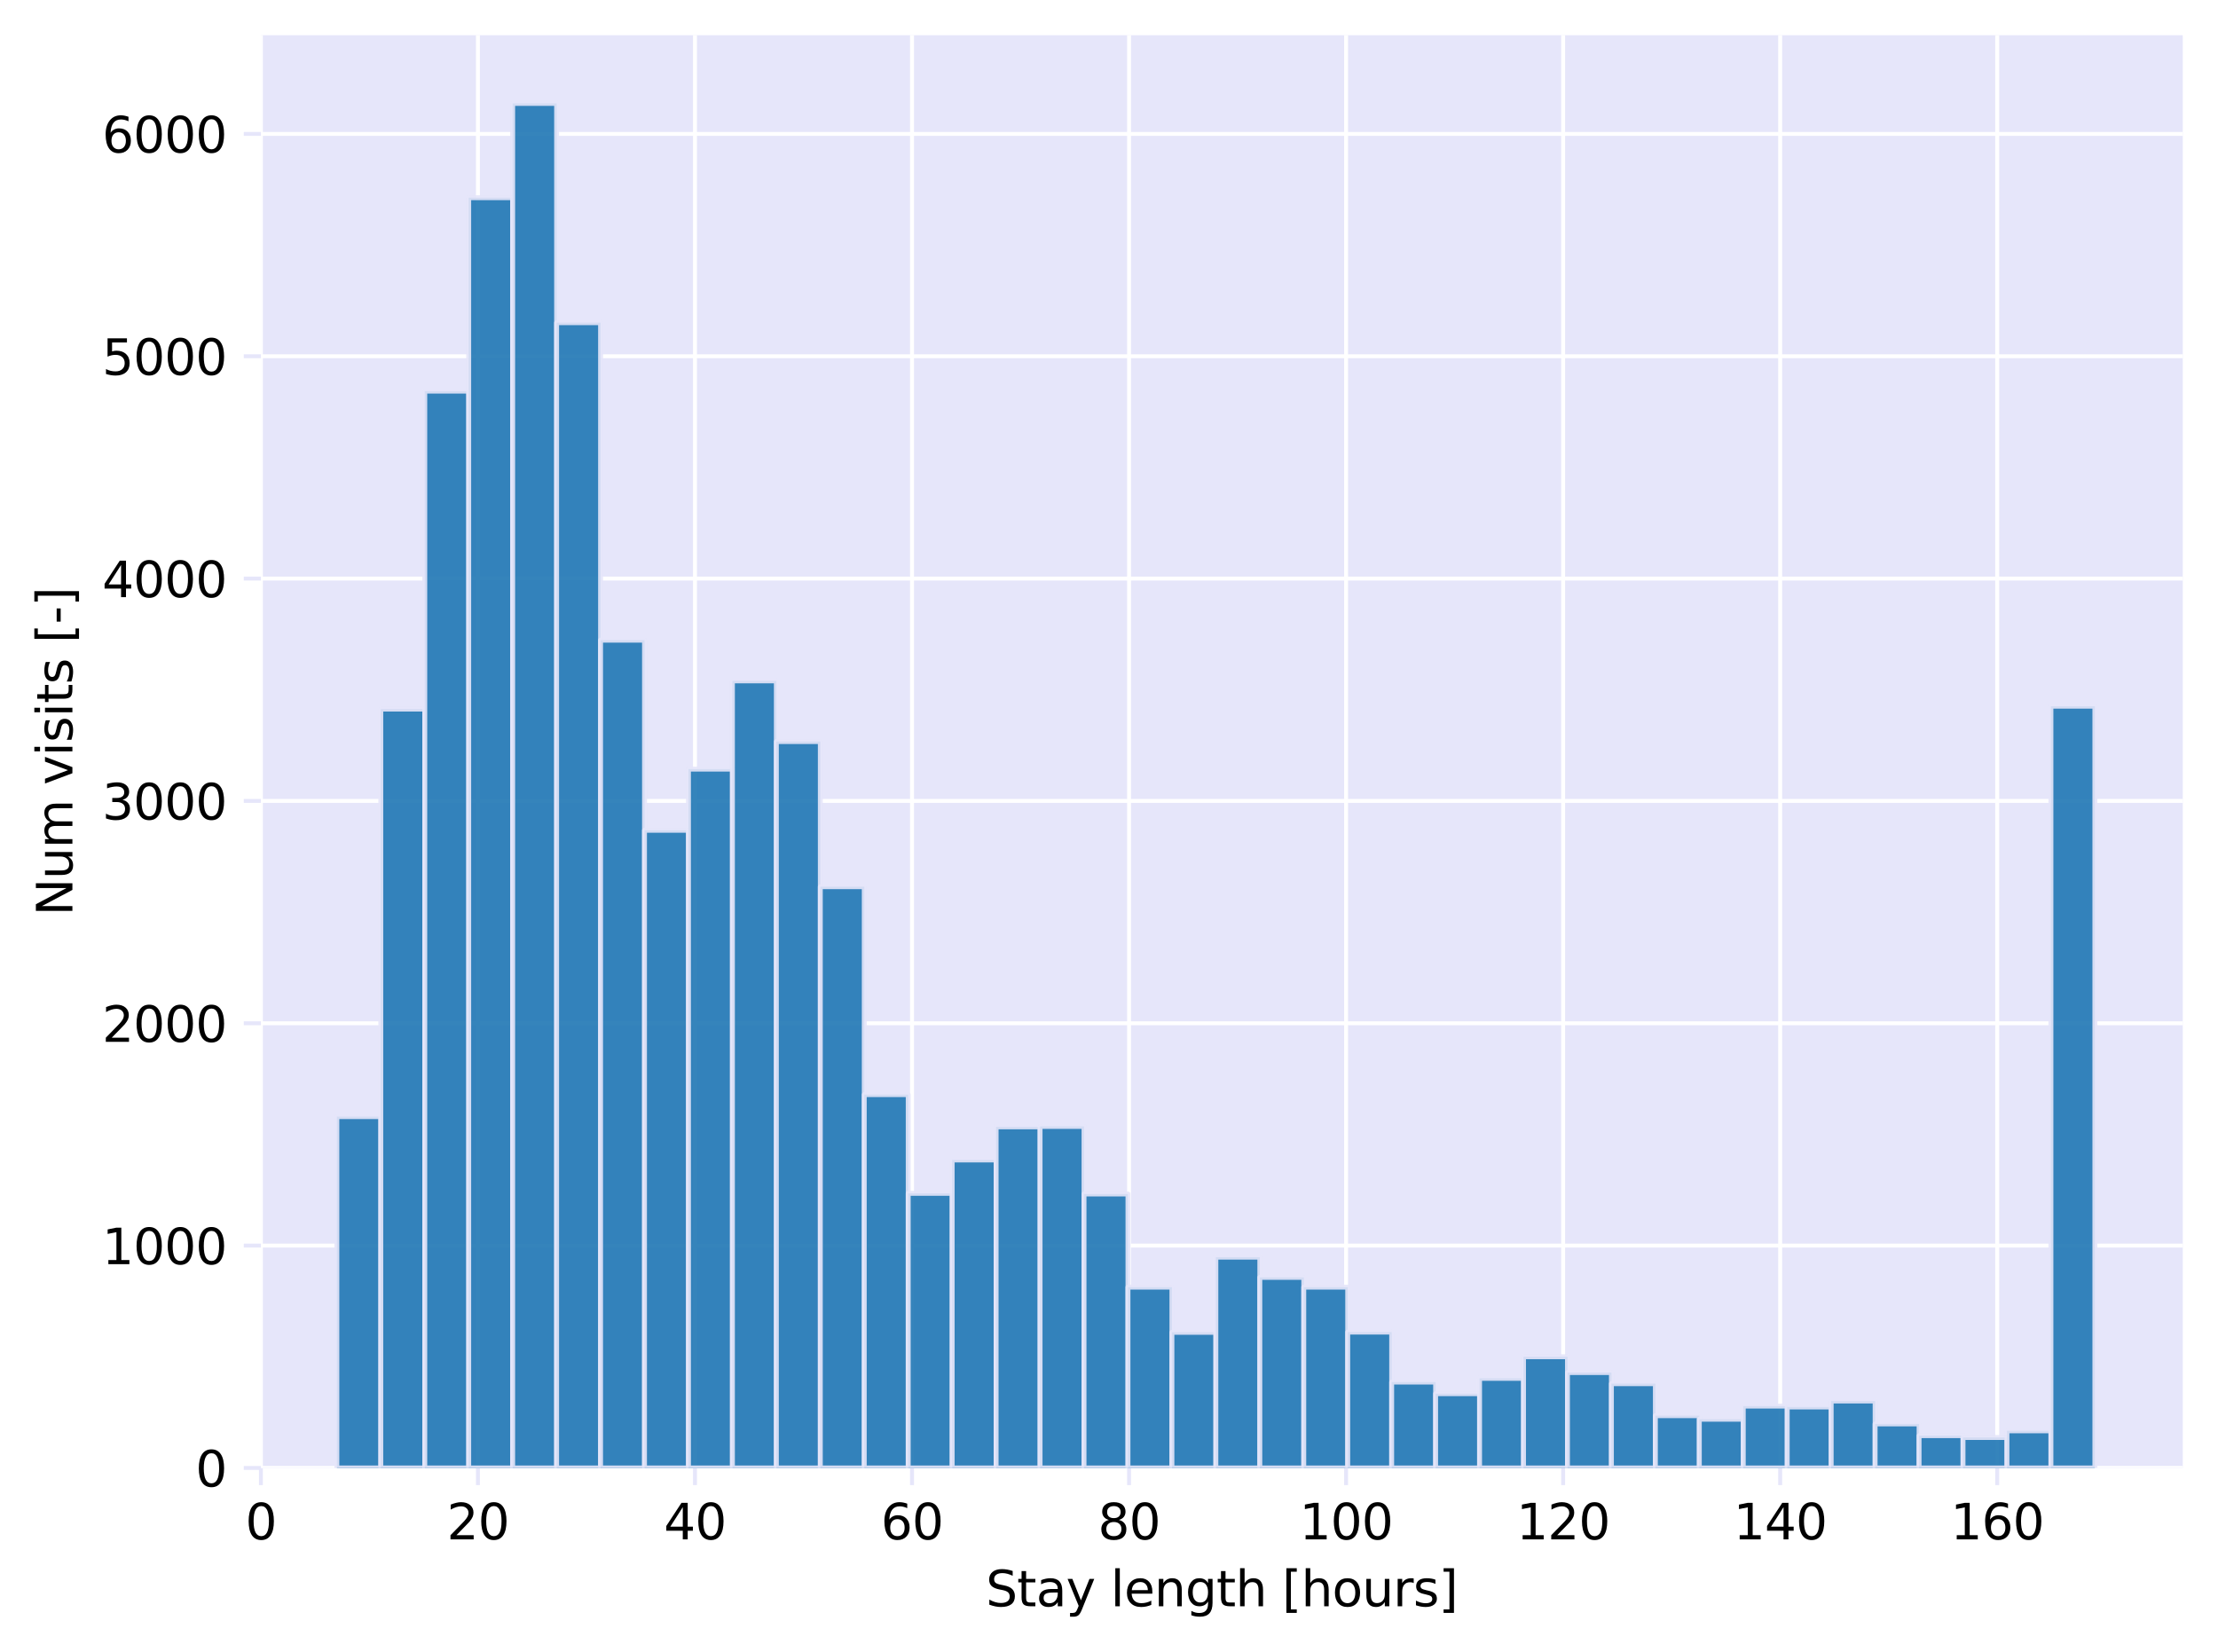 <?xml version="1.0" encoding="utf-8" standalone="no"?>
<!DOCTYPE svg PUBLIC "-//W3C//DTD SVG 1.1//EN"
  "http://www.w3.org/Graphics/SVG/1.1/DTD/svg11.dtd">
<svg xmlns:xlink="http://www.w3.org/1999/xlink" width="453.358pt" height="337.596pt" viewBox="0 0 453.358 337.596" xmlns="http://www.w3.org/2000/svg" version="1.1">
 <defs>
  <style type="text/css">*{stroke-linejoin: round; stroke-linecap: butt}</style>
 </defs>
 <g id="figure_1">
  <g id="patch_1">
   <path d="M 0 337.596 
L 453.358 337.596 
L 453.358 0 
L 0 0 
z
" style="fill: #ffffff"/>
  </g>
  <g id="axes_1">
   <g id="patch_2">
    <path d="M 53.328 300.04 
L 446.158 300.04 
L 446.158 7.2 
L 53.328 7.2 
z
" style="fill: #e6e6fa"/>
   </g>
   <g id="matplotlib.axis_1">
    <g id="xtick_1">
     <g id="line2d_1">
      <path d="M 53.328 300.04 
L 53.328 7.2 
" clip-path="url(#pc10f794e82)" style="fill: none; stroke: #ffffff; stroke-width: 0.8; stroke-linecap: square"/>
     </g>
     <g id="line2d_2">
      <defs>
       <path id="m732b8cf61e" d="M 0 0 
L 0 3.5 
" style="stroke: #e6e6fa; stroke-width: 0.8"/>
      </defs>
      <g>
       <use xlink:href="#m732b8cf61e" x="53.328" y="300.04" style="fill: #e6e6fa; stroke: #e6e6fa; stroke-width: 0.8"/>
      </g>
     </g>
     <g id="text_1">
      <!-- 0 -->
      <g transform="translate(50.147 314.638) scale(0.1 -0.1)">
       <defs>
        <path id="DejaVuSans-30" d="M 2034 4250 
Q 1547 4250 1301 3770 
Q 1056 3291 1056 2328 
Q 1056 1369 1301 889 
Q 1547 409 2034 409 
Q 2525 409 2770 889 
Q 3016 1369 3016 2328 
Q 3016 3291 2770 3770 
Q 2525 4250 2034 4250 
z
M 2034 4750 
Q 2819 4750 3233 4129 
Q 3647 3509 3647 2328 
Q 3647 1150 3233 529 
Q 2819 -91 2034 -91 
Q 1250 -91 836 529 
Q 422 1150 422 2328 
Q 422 3509 836 4129 
Q 1250 4750 2034 4750 
z
" transform="scale(0.016)"/>
       </defs>
       <use xlink:href="#DejaVuSans-30"/>
      </g>
     </g>
    </g>
    <g id="xtick_2">
     <g id="line2d_3">
      <path d="M 97.691 300.04 
L 97.691 7.2 
" clip-path="url(#pc10f794e82)" style="fill: none; stroke: #ffffff; stroke-width: 0.8; stroke-linecap: square"/>
     </g>
     <g id="line2d_4">
      <g>
       <use xlink:href="#m732b8cf61e" x="97.691" y="300.04" style="fill: #e6e6fa; stroke: #e6e6fa; stroke-width: 0.8"/>
      </g>
     </g>
     <g id="text_2">
      <!-- 20 -->
      <g transform="translate(91.328 314.638) scale(0.1 -0.1)">
       <defs>
        <path id="DejaVuSans-32" d="M 1228 531 
L 3431 531 
L 3431 0 
L 469 0 
L 469 531 
Q 828 903 1448 1529 
Q 2069 2156 2228 2338 
Q 2531 2678 2651 2914 
Q 2772 3150 2772 3378 
Q 2772 3750 2511 3984 
Q 2250 4219 1831 4219 
Q 1534 4219 1204 4116 
Q 875 4013 500 3803 
L 500 4441 
Q 881 4594 1212 4672 
Q 1544 4750 1819 4750 
Q 2544 4750 2975 4387 
Q 3406 4025 3406 3419 
Q 3406 3131 3298 2873 
Q 3191 2616 2906 2266 
Q 2828 2175 2409 1742 
Q 1991 1309 1228 531 
z
" transform="scale(0.016)"/>
       </defs>
       <use xlink:href="#DejaVuSans-32"/>
       <use xlink:href="#DejaVuSans-30" x="63.623"/>
      </g>
     </g>
    </g>
    <g id="xtick_3">
     <g id="line2d_5">
      <path d="M 142.053 300.04 
L 142.053 7.2 
" clip-path="url(#pc10f794e82)" style="fill: none; stroke: #ffffff; stroke-width: 0.8; stroke-linecap: square"/>
     </g>
     <g id="line2d_6">
      <g>
       <use xlink:href="#m732b8cf61e" x="142.053" y="300.04" style="fill: #e6e6fa; stroke: #e6e6fa; stroke-width: 0.8"/>
      </g>
     </g>
     <g id="text_3">
      <!-- 40 -->
      <g transform="translate(135.691 314.638) scale(0.1 -0.1)">
       <defs>
        <path id="DejaVuSans-34" d="M 2419 4116 
L 825 1625 
L 2419 1625 
L 2419 4116 
z
M 2253 4666 
L 3047 4666 
L 3047 1625 
L 3713 1625 
L 3713 1100 
L 3047 1100 
L 3047 0 
L 2419 0 
L 2419 1100 
L 313 1100 
L 313 1709 
L 2253 4666 
z
" transform="scale(0.016)"/>
       </defs>
       <use xlink:href="#DejaVuSans-34"/>
       <use xlink:href="#DejaVuSans-30" x="63.623"/>
      </g>
     </g>
    </g>
    <g id="xtick_4">
     <g id="line2d_7">
      <path d="M 186.416 300.04 
L 186.416 7.2 
" clip-path="url(#pc10f794e82)" style="fill: none; stroke: #ffffff; stroke-width: 0.8; stroke-linecap: square"/>
     </g>
     <g id="line2d_8">
      <g>
       <use xlink:href="#m732b8cf61e" x="186.416" y="300.04" style="fill: #e6e6fa; stroke: #e6e6fa; stroke-width: 0.8"/>
      </g>
     </g>
     <g id="text_4">
      <!-- 60 -->
      <g transform="translate(180.053 314.638) scale(0.1 -0.1)">
       <defs>
        <path id="DejaVuSans-36" d="M 2113 2584 
Q 1688 2584 1439 2293 
Q 1191 2003 1191 1497 
Q 1191 994 1439 701 
Q 1688 409 2113 409 
Q 2538 409 2786 701 
Q 3034 994 3034 1497 
Q 3034 2003 2786 2293 
Q 2538 2584 2113 2584 
z
M 3366 4563 
L 3366 3988 
Q 3128 4100 2886 4159 
Q 2644 4219 2406 4219 
Q 1781 4219 1451 3797 
Q 1122 3375 1075 2522 
Q 1259 2794 1537 2939 
Q 1816 3084 2150 3084 
Q 2853 3084 3261 2657 
Q 3669 2231 3669 1497 
Q 3669 778 3244 343 
Q 2819 -91 2113 -91 
Q 1303 -91 875 529 
Q 447 1150 447 2328 
Q 447 3434 972 4092 
Q 1497 4750 2381 4750 
Q 2619 4750 2861 4703 
Q 3103 4656 3366 4563 
z
" transform="scale(0.016)"/>
       </defs>
       <use xlink:href="#DejaVuSans-36"/>
       <use xlink:href="#DejaVuSans-30" x="63.623"/>
      </g>
     </g>
    </g>
    <g id="xtick_5">
     <g id="line2d_9">
      <path d="M 230.778 300.04 
L 230.778 7.2 
" clip-path="url(#pc10f794e82)" style="fill: none; stroke: #ffffff; stroke-width: 0.8; stroke-linecap: square"/>
     </g>
     <g id="line2d_10">
      <g>
       <use xlink:href="#m732b8cf61e" x="230.778" y="300.04" style="fill: #e6e6fa; stroke: #e6e6fa; stroke-width: 0.8"/>
      </g>
     </g>
     <g id="text_5">
      <!-- 80 -->
      <g transform="translate(224.416 314.638) scale(0.1 -0.1)">
       <defs>
        <path id="DejaVuSans-38" d="M 2034 2216 
Q 1584 2216 1326 1975 
Q 1069 1734 1069 1313 
Q 1069 891 1326 650 
Q 1584 409 2034 409 
Q 2484 409 2743 651 
Q 3003 894 3003 1313 
Q 3003 1734 2745 1975 
Q 2488 2216 2034 2216 
z
M 1403 2484 
Q 997 2584 770 2862 
Q 544 3141 544 3541 
Q 544 4100 942 4425 
Q 1341 4750 2034 4750 
Q 2731 4750 3128 4425 
Q 3525 4100 3525 3541 
Q 3525 3141 3298 2862 
Q 3072 2584 2669 2484 
Q 3125 2378 3379 2068 
Q 3634 1759 3634 1313 
Q 3634 634 3220 271 
Q 2806 -91 2034 -91 
Q 1263 -91 848 271 
Q 434 634 434 1313 
Q 434 1759 690 2068 
Q 947 2378 1403 2484 
z
M 1172 3481 
Q 1172 3119 1398 2916 
Q 1625 2713 2034 2713 
Q 2441 2713 2670 2916 
Q 2900 3119 2900 3481 
Q 2900 3844 2670 4047 
Q 2441 4250 2034 4250 
Q 1625 4250 1398 4047 
Q 1172 3844 1172 3481 
z
" transform="scale(0.016)"/>
       </defs>
       <use xlink:href="#DejaVuSans-38"/>
       <use xlink:href="#DejaVuSans-30" x="63.623"/>
      </g>
     </g>
    </g>
    <g id="xtick_6">
     <g id="line2d_11">
      <path d="M 275.141 300.04 
L 275.141 7.2 
" clip-path="url(#pc10f794e82)" style="fill: none; stroke: #ffffff; stroke-width: 0.8; stroke-linecap: square"/>
     </g>
     <g id="line2d_12">
      <g>
       <use xlink:href="#m732b8cf61e" x="275.141" y="300.04" style="fill: #e6e6fa; stroke: #e6e6fa; stroke-width: 0.8"/>
      </g>
     </g>
     <g id="text_6">
      <!-- 100 -->
      <g transform="translate(265.597 314.638) scale(0.1 -0.1)">
       <defs>
        <path id="DejaVuSans-31" d="M 794 531 
L 1825 531 
L 1825 4091 
L 703 3866 
L 703 4441 
L 1819 4666 
L 2450 4666 
L 2450 531 
L 3481 531 
L 3481 0 
L 794 0 
L 794 531 
z
" transform="scale(0.016)"/>
       </defs>
       <use xlink:href="#DejaVuSans-31"/>
       <use xlink:href="#DejaVuSans-30" x="63.623"/>
       <use xlink:href="#DejaVuSans-30" x="127.246"/>
      </g>
     </g>
    </g>
    <g id="xtick_7">
     <g id="line2d_13">
      <path d="M 319.503 300.04 
L 319.503 7.2 
" clip-path="url(#pc10f794e82)" style="fill: none; stroke: #ffffff; stroke-width: 0.8; stroke-linecap: square"/>
     </g>
     <g id="line2d_14">
      <g>
       <use xlink:href="#m732b8cf61e" x="319.503" y="300.04" style="fill: #e6e6fa; stroke: #e6e6fa; stroke-width: 0.8"/>
      </g>
     </g>
     <g id="text_7">
      <!-- 120 -->
      <g transform="translate(309.959 314.638) scale(0.1 -0.1)">
       <use xlink:href="#DejaVuSans-31"/>
       <use xlink:href="#DejaVuSans-32" x="63.623"/>
       <use xlink:href="#DejaVuSans-30" x="127.246"/>
      </g>
     </g>
    </g>
    <g id="xtick_8">
     <g id="line2d_15">
      <path d="M 363.866 300.04 
L 363.866 7.2 
" clip-path="url(#pc10f794e82)" style="fill: none; stroke: #ffffff; stroke-width: 0.8; stroke-linecap: square"/>
     </g>
     <g id="line2d_16">
      <g>
       <use xlink:href="#m732b8cf61e" x="363.866" y="300.04" style="fill: #e6e6fa; stroke: #e6e6fa; stroke-width: 0.8"/>
      </g>
     </g>
     <g id="text_8">
      <!-- 140 -->
      <g transform="translate(354.322 314.638) scale(0.1 -0.1)">
       <use xlink:href="#DejaVuSans-31"/>
       <use xlink:href="#DejaVuSans-34" x="63.623"/>
       <use xlink:href="#DejaVuSans-30" x="127.246"/>
      </g>
     </g>
    </g>
    <g id="xtick_9">
     <g id="line2d_17">
      <path d="M 408.228 300.04 
L 408.228 7.2 
" clip-path="url(#pc10f794e82)" style="fill: none; stroke: #ffffff; stroke-width: 0.8; stroke-linecap: square"/>
     </g>
     <g id="line2d_18">
      <g>
       <use xlink:href="#m732b8cf61e" x="408.228" y="300.04" style="fill: #e6e6fa; stroke: #e6e6fa; stroke-width: 0.8"/>
      </g>
     </g>
     <g id="text_9">
      <!-- 160 -->
      <g transform="translate(398.684 314.638) scale(0.1 -0.1)">
       <use xlink:href="#DejaVuSans-31"/>
       <use xlink:href="#DejaVuSans-36" x="63.623"/>
       <use xlink:href="#DejaVuSans-30" x="127.246"/>
      </g>
     </g>
    </g>
    <g id="text_10">
     <!-- Stay length [hours] -->
     <g transform="translate(201.511 328.317) scale(0.1 -0.1)">
      <defs>
       <path id="DejaVuSans-53" d="M 3425 4513 
L 3425 3897 
Q 3066 4069 2747 4153 
Q 2428 4238 2131 4238 
Q 1616 4238 1336 4038 
Q 1056 3838 1056 3469 
Q 1056 3159 1242 3001 
Q 1428 2844 1947 2747 
L 2328 2669 
Q 3034 2534 3370 2195 
Q 3706 1856 3706 1288 
Q 3706 609 3251 259 
Q 2797 -91 1919 -91 
Q 1588 -91 1214 -16 
Q 841 59 441 206 
L 441 856 
Q 825 641 1194 531 
Q 1563 422 1919 422 
Q 2459 422 2753 634 
Q 3047 847 3047 1241 
Q 3047 1584 2836 1778 
Q 2625 1972 2144 2069 
L 1759 2144 
Q 1053 2284 737 2584 
Q 422 2884 422 3419 
Q 422 4038 858 4394 
Q 1294 4750 2059 4750 
Q 2388 4750 2728 4690 
Q 3069 4631 3425 4513 
z
" transform="scale(0.016)"/>
       <path id="DejaVuSans-74" d="M 1172 4494 
L 1172 3500 
L 2356 3500 
L 2356 3053 
L 1172 3053 
L 1172 1153 
Q 1172 725 1289 603 
Q 1406 481 1766 481 
L 2356 481 
L 2356 0 
L 1766 0 
Q 1100 0 847 248 
Q 594 497 594 1153 
L 594 3053 
L 172 3053 
L 172 3500 
L 594 3500 
L 594 4494 
L 1172 4494 
z
" transform="scale(0.016)"/>
       <path id="DejaVuSans-61" d="M 2194 1759 
Q 1497 1759 1228 1600 
Q 959 1441 959 1056 
Q 959 750 1161 570 
Q 1363 391 1709 391 
Q 2188 391 2477 730 
Q 2766 1069 2766 1631 
L 2766 1759 
L 2194 1759 
z
M 3341 1997 
L 3341 0 
L 2766 0 
L 2766 531 
Q 2569 213 2275 61 
Q 1981 -91 1556 -91 
Q 1019 -91 701 211 
Q 384 513 384 1019 
Q 384 1609 779 1909 
Q 1175 2209 1959 2209 
L 2766 2209 
L 2766 2266 
Q 2766 2663 2505 2880 
Q 2244 3097 1772 3097 
Q 1472 3097 1187 3025 
Q 903 2953 641 2809 
L 641 3341 
Q 956 3463 1253 3523 
Q 1550 3584 1831 3584 
Q 2591 3584 2966 3190 
Q 3341 2797 3341 1997 
z
" transform="scale(0.016)"/>
       <path id="DejaVuSans-79" d="M 2059 -325 
Q 1816 -950 1584 -1140 
Q 1353 -1331 966 -1331 
L 506 -1331 
L 506 -850 
L 844 -850 
Q 1081 -850 1212 -737 
Q 1344 -625 1503 -206 
L 1606 56 
L 191 3500 
L 800 3500 
L 1894 763 
L 2988 3500 
L 3597 3500 
L 2059 -325 
z
" transform="scale(0.016)"/>
       <path id="DejaVuSans-20" transform="scale(0.016)"/>
       <path id="DejaVuSans-6c" d="M 603 4863 
L 1178 4863 
L 1178 0 
L 603 0 
L 603 4863 
z
" transform="scale(0.016)"/>
       <path id="DejaVuSans-65" d="M 3597 1894 
L 3597 1613 
L 953 1613 
Q 991 1019 1311 708 
Q 1631 397 2203 397 
Q 2534 397 2845 478 
Q 3156 559 3463 722 
L 3463 178 
Q 3153 47 2828 -22 
Q 2503 -91 2169 -91 
Q 1331 -91 842 396 
Q 353 884 353 1716 
Q 353 2575 817 3079 
Q 1281 3584 2069 3584 
Q 2775 3584 3186 3129 
Q 3597 2675 3597 1894 
z
M 3022 2063 
Q 3016 2534 2758 2815 
Q 2500 3097 2075 3097 
Q 1594 3097 1305 2825 
Q 1016 2553 972 2059 
L 3022 2063 
z
" transform="scale(0.016)"/>
       <path id="DejaVuSans-6e" d="M 3513 2113 
L 3513 0 
L 2938 0 
L 2938 2094 
Q 2938 2591 2744 2837 
Q 2550 3084 2163 3084 
Q 1697 3084 1428 2787 
Q 1159 2491 1159 1978 
L 1159 0 
L 581 0 
L 581 3500 
L 1159 3500 
L 1159 2956 
Q 1366 3272 1645 3428 
Q 1925 3584 2291 3584 
Q 2894 3584 3203 3211 
Q 3513 2838 3513 2113 
z
" transform="scale(0.016)"/>
       <path id="DejaVuSans-67" d="M 2906 1791 
Q 2906 2416 2648 2759 
Q 2391 3103 1925 3103 
Q 1463 3103 1205 2759 
Q 947 2416 947 1791 
Q 947 1169 1205 825 
Q 1463 481 1925 481 
Q 2391 481 2648 825 
Q 2906 1169 2906 1791 
z
M 3481 434 
Q 3481 -459 3084 -895 
Q 2688 -1331 1869 -1331 
Q 1566 -1331 1297 -1286 
Q 1028 -1241 775 -1147 
L 775 -588 
Q 1028 -725 1275 -790 
Q 1522 -856 1778 -856 
Q 2344 -856 2625 -561 
Q 2906 -266 2906 331 
L 2906 616 
Q 2728 306 2450 153 
Q 2172 0 1784 0 
Q 1141 0 747 490 
Q 353 981 353 1791 
Q 353 2603 747 3093 
Q 1141 3584 1784 3584 
Q 2172 3584 2450 3431 
Q 2728 3278 2906 2969 
L 2906 3500 
L 3481 3500 
L 3481 434 
z
" transform="scale(0.016)"/>
       <path id="DejaVuSans-68" d="M 3513 2113 
L 3513 0 
L 2938 0 
L 2938 2094 
Q 2938 2591 2744 2837 
Q 2550 3084 2163 3084 
Q 1697 3084 1428 2787 
Q 1159 2491 1159 1978 
L 1159 0 
L 581 0 
L 581 4863 
L 1159 4863 
L 1159 2956 
Q 1366 3272 1645 3428 
Q 1925 3584 2291 3584 
Q 2894 3584 3203 3211 
Q 3513 2838 3513 2113 
z
" transform="scale(0.016)"/>
       <path id="DejaVuSans-5b" d="M 550 4863 
L 1875 4863 
L 1875 4416 
L 1125 4416 
L 1125 -397 
L 1875 -397 
L 1875 -844 
L 550 -844 
L 550 4863 
z
" transform="scale(0.016)"/>
       <path id="DejaVuSans-6f" d="M 1959 3097 
Q 1497 3097 1228 2736 
Q 959 2375 959 1747 
Q 959 1119 1226 758 
Q 1494 397 1959 397 
Q 2419 397 2687 759 
Q 2956 1122 2956 1747 
Q 2956 2369 2687 2733 
Q 2419 3097 1959 3097 
z
M 1959 3584 
Q 2709 3584 3137 3096 
Q 3566 2609 3566 1747 
Q 3566 888 3137 398 
Q 2709 -91 1959 -91 
Q 1206 -91 779 398 
Q 353 888 353 1747 
Q 353 2609 779 3096 
Q 1206 3584 1959 3584 
z
" transform="scale(0.016)"/>
       <path id="DejaVuSans-75" d="M 544 1381 
L 544 3500 
L 1119 3500 
L 1119 1403 
Q 1119 906 1312 657 
Q 1506 409 1894 409 
Q 2359 409 2629 706 
Q 2900 1003 2900 1516 
L 2900 3500 
L 3475 3500 
L 3475 0 
L 2900 0 
L 2900 538 
Q 2691 219 2414 64 
Q 2138 -91 1772 -91 
Q 1169 -91 856 284 
Q 544 659 544 1381 
z
M 1991 3584 
L 1991 3584 
z
" transform="scale(0.016)"/>
       <path id="DejaVuSans-72" d="M 2631 2963 
Q 2534 3019 2420 3045 
Q 2306 3072 2169 3072 
Q 1681 3072 1420 2755 
Q 1159 2438 1159 1844 
L 1159 0 
L 581 0 
L 581 3500 
L 1159 3500 
L 1159 2956 
Q 1341 3275 1631 3429 
Q 1922 3584 2338 3584 
Q 2397 3584 2469 3576 
Q 2541 3569 2628 3553 
L 2631 2963 
z
" transform="scale(0.016)"/>
       <path id="DejaVuSans-73" d="M 2834 3397 
L 2834 2853 
Q 2591 2978 2328 3040 
Q 2066 3103 1784 3103 
Q 1356 3103 1142 2972 
Q 928 2841 928 2578 
Q 928 2378 1081 2264 
Q 1234 2150 1697 2047 
L 1894 2003 
Q 2506 1872 2764 1633 
Q 3022 1394 3022 966 
Q 3022 478 2636 193 
Q 2250 -91 1575 -91 
Q 1294 -91 989 -36 
Q 684 19 347 128 
L 347 722 
Q 666 556 975 473 
Q 1284 391 1588 391 
Q 1994 391 2212 530 
Q 2431 669 2431 922 
Q 2431 1156 2273 1281 
Q 2116 1406 1581 1522 
L 1381 1569 
Q 847 1681 609 1914 
Q 372 2147 372 2553 
Q 372 3047 722 3315 
Q 1072 3584 1716 3584 
Q 2034 3584 2315 3537 
Q 2597 3491 2834 3397 
z
" transform="scale(0.016)"/>
       <path id="DejaVuSans-5d" d="M 1947 4863 
L 1947 -844 
L 622 -844 
L 622 -397 
L 1369 -397 
L 1369 4416 
L 622 4416 
L 622 4863 
L 1947 4863 
z
" transform="scale(0.016)"/>
      </defs>
      <use xlink:href="#DejaVuSans-53"/>
      <use xlink:href="#DejaVuSans-74" x="63.477"/>
      <use xlink:href="#DejaVuSans-61" x="102.686"/>
      <use xlink:href="#DejaVuSans-79" x="163.965"/>
      <use xlink:href="#DejaVuSans-20" x="223.145"/>
      <use xlink:href="#DejaVuSans-6c" x="254.932"/>
      <use xlink:href="#DejaVuSans-65" x="282.715"/>
      <use xlink:href="#DejaVuSans-6e" x="344.238"/>
      <use xlink:href="#DejaVuSans-67" x="407.617"/>
      <use xlink:href="#DejaVuSans-74" x="471.094"/>
      <use xlink:href="#DejaVuSans-68" x="510.303"/>
      <use xlink:href="#DejaVuSans-20" x="573.682"/>
      <use xlink:href="#DejaVuSans-5b" x="605.469"/>
      <use xlink:href="#DejaVuSans-68" x="644.482"/>
      <use xlink:href="#DejaVuSans-6f" x="707.861"/>
      <use xlink:href="#DejaVuSans-75" x="769.043"/>
      <use xlink:href="#DejaVuSans-72" x="832.422"/>
      <use xlink:href="#DejaVuSans-73" x="873.535"/>
      <use xlink:href="#DejaVuSans-5d" x="925.635"/>
     </g>
    </g>
   </g>
   <g id="matplotlib.axis_2">
    <g id="ytick_1">
     <g id="line2d_19">
      <path d="M 53.328 300.04 
L 446.158 300.04 
" clip-path="url(#pc10f794e82)" style="fill: none; stroke: #ffffff; stroke-width: 0.8; stroke-linecap: square"/>
     </g>
     <g id="line2d_20">
      <defs>
       <path id="mdf050f8c3b" d="M 0 0 
L -3.5 0 
" style="stroke: #e6e6fa; stroke-width: 0.8"/>
      </defs>
      <g>
       <use xlink:href="#mdf050f8c3b" x="53.328" y="300.04" style="fill: #e6e6fa; stroke: #e6e6fa; stroke-width: 0.8"/>
      </g>
     </g>
     <g id="text_11">
      <!-- 0 -->
      <g transform="translate(39.966 303.839) scale(0.1 -0.1)">
       <use xlink:href="#DejaVuSans-30"/>
      </g>
     </g>
    </g>
    <g id="ytick_2">
     <g id="line2d_21">
      <path d="M 53.328 254.595 
L 446.158 254.595 
" clip-path="url(#pc10f794e82)" style="fill: none; stroke: #ffffff; stroke-width: 0.8; stroke-linecap: square"/>
     </g>
     <g id="line2d_22">
      <g>
       <use xlink:href="#mdf050f8c3b" x="53.328" y="254.595" style="fill: #e6e6fa; stroke: #e6e6fa; stroke-width: 0.8"/>
      </g>
     </g>
     <g id="text_12">
      <!-- 1000 -->
      <g transform="translate(20.878 258.394) scale(0.1 -0.1)">
       <use xlink:href="#DejaVuSans-31"/>
       <use xlink:href="#DejaVuSans-30" x="63.623"/>
       <use xlink:href="#DejaVuSans-30" x="127.246"/>
       <use xlink:href="#DejaVuSans-30" x="190.869"/>
      </g>
     </g>
    </g>
    <g id="ytick_3">
     <g id="line2d_23">
      <path d="M 53.328 209.15 
L 446.158 209.15 
" clip-path="url(#pc10f794e82)" style="fill: none; stroke: #ffffff; stroke-width: 0.8; stroke-linecap: square"/>
     </g>
     <g id="line2d_24">
      <g>
       <use xlink:href="#mdf050f8c3b" x="53.328" y="209.15" style="fill: #e6e6fa; stroke: #e6e6fa; stroke-width: 0.8"/>
      </g>
     </g>
     <g id="text_13">
      <!-- 2000 -->
      <g transform="translate(20.878 212.949) scale(0.1 -0.1)">
       <use xlink:href="#DejaVuSans-32"/>
       <use xlink:href="#DejaVuSans-30" x="63.623"/>
       <use xlink:href="#DejaVuSans-30" x="127.246"/>
       <use xlink:href="#DejaVuSans-30" x="190.869"/>
      </g>
     </g>
    </g>
    <g id="ytick_4">
     <g id="line2d_25">
      <path d="M 53.328 163.705 
L 446.158 163.705 
" clip-path="url(#pc10f794e82)" style="fill: none; stroke: #ffffff; stroke-width: 0.8; stroke-linecap: square"/>
     </g>
     <g id="line2d_26">
      <g>
       <use xlink:href="#mdf050f8c3b" x="53.328" y="163.705" style="fill: #e6e6fa; stroke: #e6e6fa; stroke-width: 0.8"/>
      </g>
     </g>
     <g id="text_14">
      <!-- 3000 -->
      <g transform="translate(20.878 167.505) scale(0.1 -0.1)">
       <defs>
        <path id="DejaVuSans-33" d="M 2597 2516 
Q 3050 2419 3304 2112 
Q 3559 1806 3559 1356 
Q 3559 666 3084 287 
Q 2609 -91 1734 -91 
Q 1441 -91 1130 -33 
Q 819 25 488 141 
L 488 750 
Q 750 597 1062 519 
Q 1375 441 1716 441 
Q 2309 441 2620 675 
Q 2931 909 2931 1356 
Q 2931 1769 2642 2001 
Q 2353 2234 1838 2234 
L 1294 2234 
L 1294 2753 
L 1863 2753 
Q 2328 2753 2575 2939 
Q 2822 3125 2822 3475 
Q 2822 3834 2567 4026 
Q 2313 4219 1838 4219 
Q 1578 4219 1281 4162 
Q 984 4106 628 3988 
L 628 4550 
Q 988 4650 1302 4700 
Q 1616 4750 1894 4750 
Q 2613 4750 3031 4423 
Q 3450 4097 3450 3541 
Q 3450 3153 3228 2886 
Q 3006 2619 2597 2516 
z
" transform="scale(0.016)"/>
       </defs>
       <use xlink:href="#DejaVuSans-33"/>
       <use xlink:href="#DejaVuSans-30" x="63.623"/>
       <use xlink:href="#DejaVuSans-30" x="127.246"/>
       <use xlink:href="#DejaVuSans-30" x="190.869"/>
      </g>
     </g>
    </g>
    <g id="ytick_5">
     <g id="line2d_27">
      <path d="M 53.328 118.26 
L 446.158 118.26 
" clip-path="url(#pc10f794e82)" style="fill: none; stroke: #ffffff; stroke-width: 0.8; stroke-linecap: square"/>
     </g>
     <g id="line2d_28">
      <g>
       <use xlink:href="#mdf050f8c3b" x="53.328" y="118.26" style="fill: #e6e6fa; stroke: #e6e6fa; stroke-width: 0.8"/>
      </g>
     </g>
     <g id="text_15">
      <!-- 4000 -->
      <g transform="translate(20.878 122.06) scale(0.1 -0.1)">
       <use xlink:href="#DejaVuSans-34"/>
       <use xlink:href="#DejaVuSans-30" x="63.623"/>
       <use xlink:href="#DejaVuSans-30" x="127.246"/>
       <use xlink:href="#DejaVuSans-30" x="190.869"/>
      </g>
     </g>
    </g>
    <g id="ytick_6">
     <g id="line2d_29">
      <path d="M 53.328 72.816 
L 446.158 72.816 
" clip-path="url(#pc10f794e82)" style="fill: none; stroke: #ffffff; stroke-width: 0.8; stroke-linecap: square"/>
     </g>
     <g id="line2d_30">
      <g>
       <use xlink:href="#mdf050f8c3b" x="53.328" y="72.816" style="fill: #e6e6fa; stroke: #e6e6fa; stroke-width: 0.8"/>
      </g>
     </g>
     <g id="text_16">
      <!-- 5000 -->
      <g transform="translate(20.878 76.615) scale(0.1 -0.1)">
       <defs>
        <path id="DejaVuSans-35" d="M 691 4666 
L 3169 4666 
L 3169 4134 
L 1269 4134 
L 1269 2991 
Q 1406 3038 1543 3061 
Q 1681 3084 1819 3084 
Q 2600 3084 3056 2656 
Q 3513 2228 3513 1497 
Q 3513 744 3044 326 
Q 2575 -91 1722 -91 
Q 1428 -91 1123 -41 
Q 819 9 494 109 
L 494 744 
Q 775 591 1075 516 
Q 1375 441 1709 441 
Q 2250 441 2565 725 
Q 2881 1009 2881 1497 
Q 2881 1984 2565 2268 
Q 2250 2553 1709 2553 
Q 1456 2553 1204 2497 
Q 953 2441 691 2322 
L 691 4666 
z
" transform="scale(0.016)"/>
       </defs>
       <use xlink:href="#DejaVuSans-35"/>
       <use xlink:href="#DejaVuSans-30" x="63.623"/>
       <use xlink:href="#DejaVuSans-30" x="127.246"/>
       <use xlink:href="#DejaVuSans-30" x="190.869"/>
      </g>
     </g>
    </g>
    <g id="ytick_7">
     <g id="line2d_31">
      <path d="M 53.328 27.371 
L 446.158 27.371 
" clip-path="url(#pc10f794e82)" style="fill: none; stroke: #ffffff; stroke-width: 0.8; stroke-linecap: square"/>
     </g>
     <g id="line2d_32">
      <g>
       <use xlink:href="#mdf050f8c3b" x="53.328" y="27.371" style="fill: #e6e6fa; stroke: #e6e6fa; stroke-width: 0.8"/>
      </g>
     </g>
     <g id="text_17">
      <!-- 6000 -->
      <g transform="translate(20.878 31.17) scale(0.1 -0.1)">
       <use xlink:href="#DejaVuSans-36"/>
       <use xlink:href="#DejaVuSans-30" x="63.623"/>
       <use xlink:href="#DejaVuSans-30" x="127.246"/>
       <use xlink:href="#DejaVuSans-30" x="190.869"/>
      </g>
     </g>
    </g>
    <g id="text_18">
     <!-- Num visits [-] -->
     <g transform="translate(14.798 187.19) rotate(-90) scale(0.1 -0.1)">
      <defs>
       <path id="DejaVuSans-4e" d="M 628 4666 
L 1478 4666 
L 3547 763 
L 3547 4666 
L 4159 4666 
L 4159 0 
L 3309 0 
L 1241 3903 
L 1241 0 
L 628 0 
L 628 4666 
z
" transform="scale(0.016)"/>
       <path id="DejaVuSans-6d" d="M 3328 2828 
Q 3544 3216 3844 3400 
Q 4144 3584 4550 3584 
Q 5097 3584 5394 3201 
Q 5691 2819 5691 2113 
L 5691 0 
L 5113 0 
L 5113 2094 
Q 5113 2597 4934 2840 
Q 4756 3084 4391 3084 
Q 3944 3084 3684 2787 
Q 3425 2491 3425 1978 
L 3425 0 
L 2847 0 
L 2847 2094 
Q 2847 2600 2669 2842 
Q 2491 3084 2119 3084 
Q 1678 3084 1418 2786 
Q 1159 2488 1159 1978 
L 1159 0 
L 581 0 
L 581 3500 
L 1159 3500 
L 1159 2956 
Q 1356 3278 1631 3431 
Q 1906 3584 2284 3584 
Q 2666 3584 2933 3390 
Q 3200 3197 3328 2828 
z
" transform="scale(0.016)"/>
       <path id="DejaVuSans-76" d="M 191 3500 
L 800 3500 
L 1894 563 
L 2988 3500 
L 3597 3500 
L 2284 0 
L 1503 0 
L 191 3500 
z
" transform="scale(0.016)"/>
       <path id="DejaVuSans-69" d="M 603 3500 
L 1178 3500 
L 1178 0 
L 603 0 
L 603 3500 
z
M 603 4863 
L 1178 4863 
L 1178 4134 
L 603 4134 
L 603 4863 
z
" transform="scale(0.016)"/>
       <path id="DejaVuSans-2d" d="M 313 2009 
L 1997 2009 
L 1997 1497 
L 313 1497 
L 313 2009 
z
" transform="scale(0.016)"/>
      </defs>
      <use xlink:href="#DejaVuSans-4e"/>
      <use xlink:href="#DejaVuSans-75" x="74.805"/>
      <use xlink:href="#DejaVuSans-6d" x="138.184"/>
      <use xlink:href="#DejaVuSans-20" x="235.596"/>
      <use xlink:href="#DejaVuSans-76" x="267.383"/>
      <use xlink:href="#DejaVuSans-69" x="326.562"/>
      <use xlink:href="#DejaVuSans-73" x="354.346"/>
      <use xlink:href="#DejaVuSans-69" x="406.445"/>
      <use xlink:href="#DejaVuSans-74" x="434.229"/>
      <use xlink:href="#DejaVuSans-73" x="473.438"/>
      <use xlink:href="#DejaVuSans-20" x="525.537"/>
      <use xlink:href="#DejaVuSans-5b" x="557.324"/>
      <use xlink:href="#DejaVuSans-2d" x="596.338"/>
      <use xlink:href="#DejaVuSans-5d" x="632.422"/>
     </g>
    </g>
   </g>
   <g id="patch_3">
    <path d="M 68.855 300.04 
L 77.838 300.04 
L 77.838 228.237 
L 68.855 228.237 
z
" clip-path="url(#pc10f794e82)" style="fill: #1f77b4; opacity: 0.9; stroke: #e6e6fa; stroke-linejoin: miter"/>
   </g>
   <g id="patch_4">
    <path d="M 77.838 300.04 
L 86.822 300.04 
L 86.822 144.937 
L 77.838 144.937 
z
" clip-path="url(#pc10f794e82)" style="fill: #1f77b4; opacity: 0.9; stroke: #e6e6fa; stroke-linejoin: miter"/>
   </g>
   <g id="patch_5">
    <path d="M 86.822 300.04 
L 95.805 300.04 
L 95.805 79.95 
L 86.822 79.95 
z
" clip-path="url(#pc10f794e82)" style="fill: #1f77b4; opacity: 0.9; stroke: #e6e6fa; stroke-linejoin: miter"/>
   </g>
   <g id="patch_6">
    <path d="M 95.805 300.04 
L 104.789 300.04 
L 104.789 40.413 
L 95.805 40.413 
z
" clip-path="url(#pc10f794e82)" style="fill: #1f77b4; opacity: 0.9; stroke: #e6e6fa; stroke-linejoin: miter"/>
   </g>
   <g id="patch_7">
    <path d="M 104.789 300.04 
L 113.772 300.04 
L 113.772 21.145 
L 104.789 21.145 
z
" clip-path="url(#pc10f794e82)" style="fill: #1f77b4; opacity: 0.9; stroke: #e6e6fa; stroke-linejoin: miter"/>
   </g>
   <g id="patch_8">
    <path d="M 113.772 300.04 
L 122.755 300.04 
L 122.755 65.953 
L 113.772 65.953 
z
" clip-path="url(#pc10f794e82)" style="fill: #1f77b4; opacity: 0.9; stroke: #e6e6fa; stroke-linejoin: miter"/>
   </g>
   <g id="patch_9">
    <path d="M 122.755 300.04 
L 131.739 300.04 
L 131.739 130.849 
L 122.755 130.849 
z
" clip-path="url(#pc10f794e82)" style="fill: #1f77b4; opacity: 0.9; stroke: #e6e6fa; stroke-linejoin: miter"/>
   </g>
   <g id="patch_10">
    <path d="M 131.739 300.04 
L 140.722 300.04 
L 140.722 169.704 
L 131.739 169.704 
z
" clip-path="url(#pc10f794e82)" style="fill: #1f77b4; opacity: 0.9; stroke: #e6e6fa; stroke-linejoin: miter"/>
   </g>
   <g id="patch_11">
    <path d="M 140.722 300.04 
L 149.706 300.04 
L 149.706 157.207 
L 140.722 157.207 
z
" clip-path="url(#pc10f794e82)" style="fill: #1f77b4; opacity: 0.9; stroke: #e6e6fa; stroke-linejoin: miter"/>
   </g>
   <g id="patch_12">
    <path d="M 149.706 300.04 
L 158.689 300.04 
L 158.689 139.165 
L 149.706 139.165 
z
" clip-path="url(#pc10f794e82)" style="fill: #1f77b4; opacity: 0.9; stroke: #e6e6fa; stroke-linejoin: miter"/>
   </g>
   <g id="patch_13">
    <path d="M 158.689 300.04 
L 167.672 300.04 
L 167.672 151.572 
L 158.689 151.572 
z
" clip-path="url(#pc10f794e82)" style="fill: #1f77b4; opacity: 0.9; stroke: #e6e6fa; stroke-linejoin: miter"/>
   </g>
   <g id="patch_14">
    <path d="M 167.672 300.04 
L 176.656 300.04 
L 176.656 181.247 
L 167.672 181.247 
z
" clip-path="url(#pc10f794e82)" style="fill: #1f77b4; opacity: 0.9; stroke: #e6e6fa; stroke-linejoin: miter"/>
   </g>
   <g id="patch_15">
    <path d="M 176.656 300.04 
L 185.639 300.04 
L 185.639 223.738 
L 176.656 223.738 
z
" clip-path="url(#pc10f794e82)" style="fill: #1f77b4; opacity: 0.9; stroke: #e6e6fa; stroke-linejoin: miter"/>
   </g>
   <g id="patch_16">
    <path d="M 185.639 300.04 
L 194.623 300.04 
L 194.623 243.916 
L 185.639 243.916 
z
" clip-path="url(#pc10f794e82)" style="fill: #1f77b4; opacity: 0.9; stroke: #e6e6fa; stroke-linejoin: miter"/>
   </g>
   <g id="patch_17">
    <path d="M 194.623 300.04 
L 203.606 300.04 
L 203.606 237.099 
L 194.623 237.099 
z
" clip-path="url(#pc10f794e82)" style="fill: #1f77b4; opacity: 0.9; stroke: #e6e6fa; stroke-linejoin: miter"/>
   </g>
   <g id="patch_18">
    <path d="M 203.606 300.04 
L 212.59 300.04 
L 212.59 230.328 
L 203.606 230.328 
z
" clip-path="url(#pc10f794e82)" style="fill: #1f77b4; opacity: 0.9; stroke: #e6e6fa; stroke-linejoin: miter"/>
   </g>
   <g id="patch_19">
    <path d="M 212.59 300.04 
L 221.573 300.04 
L 221.573 230.237 
L 212.59 230.237 
z
" clip-path="url(#pc10f794e82)" style="fill: #1f77b4; opacity: 0.9; stroke: #e6e6fa; stroke-linejoin: miter"/>
   </g>
   <g id="patch_20">
    <path d="M 221.573 300.04 
L 230.556 300.04 
L 230.556 244.052 
L 221.573 244.052 
z
" clip-path="url(#pc10f794e82)" style="fill: #1f77b4; opacity: 0.9; stroke: #e6e6fa; stroke-linejoin: miter"/>
   </g>
   <g id="patch_21">
    <path d="M 230.556 300.04 
L 239.54 300.04 
L 239.54 263.093 
L 230.556 263.093 
z
" clip-path="url(#pc10f794e82)" style="fill: #1f77b4; opacity: 0.9; stroke: #e6e6fa; stroke-linejoin: miter"/>
   </g>
   <g id="patch_22">
    <path d="M 239.54 300.04 
L 248.523 300.04 
L 248.523 272.319 
L 239.54 272.319 
z
" clip-path="url(#pc10f794e82)" style="fill: #1f77b4; opacity: 0.9; stroke: #e6e6fa; stroke-linejoin: miter"/>
   </g>
   <g id="patch_23">
    <path d="M 248.523 300.04 
L 257.507 300.04 
L 257.507 256.958 
L 248.523 256.958 
z
" clip-path="url(#pc10f794e82)" style="fill: #1f77b4; opacity: 0.9; stroke: #e6e6fa; stroke-linejoin: miter"/>
   </g>
   <g id="patch_24">
    <path d="M 257.507 300.04 
L 266.49 300.04 
L 266.49 261.094 
L 257.507 261.094 
z
" clip-path="url(#pc10f794e82)" style="fill: #1f77b4; opacity: 0.9; stroke: #e6e6fa; stroke-linejoin: miter"/>
   </g>
   <g id="patch_25">
    <path d="M 266.49 300.04 
L 275.473 300.04 
L 275.473 263.093 
L 266.49 263.093 
z
" clip-path="url(#pc10f794e82)" style="fill: #1f77b4; opacity: 0.9; stroke: #e6e6fa; stroke-linejoin: miter"/>
   </g>
   <g id="patch_26">
    <path d="M 275.473 300.04 
L 284.457 300.04 
L 284.457 272.273 
L 275.473 272.273 
z
" clip-path="url(#pc10f794e82)" style="fill: #1f77b4; opacity: 0.9; stroke: #e6e6fa; stroke-linejoin: miter"/>
   </g>
   <g id="patch_27">
    <path d="M 284.457 300.04 
L 293.44 300.04 
L 293.44 282.498 
L 284.457 282.498 
z
" clip-path="url(#pc10f794e82)" style="fill: #1f77b4; opacity: 0.9; stroke: #e6e6fa; stroke-linejoin: miter"/>
   </g>
   <g id="patch_28">
    <path d="M 293.44 300.04 
L 302.424 300.04 
L 302.424 284.861 
L 293.44 284.861 
z
" clip-path="url(#pc10f794e82)" style="fill: #1f77b4; opacity: 0.9; stroke: #e6e6fa; stroke-linejoin: miter"/>
   </g>
   <g id="patch_29">
    <path d="M 302.424 300.04 
L 311.407 300.04 
L 311.407 281.726 
L 302.424 281.726 
z
" clip-path="url(#pc10f794e82)" style="fill: #1f77b4; opacity: 0.9; stroke: #e6e6fa; stroke-linejoin: miter"/>
   </g>
   <g id="patch_30">
    <path d="M 311.407 300.04 
L 320.39 300.04 
L 320.39 277.318 
L 311.407 277.318 
z
" clip-path="url(#pc10f794e82)" style="fill: #1f77b4; opacity: 0.9; stroke: #e6e6fa; stroke-linejoin: miter"/>
   </g>
   <g id="patch_31">
    <path d="M 320.39 300.04 
L 329.374 300.04 
L 329.374 280.544 
L 320.39 280.544 
z
" clip-path="url(#pc10f794e82)" style="fill: #1f77b4; opacity: 0.9; stroke: #e6e6fa; stroke-linejoin: miter"/>
   </g>
   <g id="patch_32">
    <path d="M 329.374 300.04 
L 338.357 300.04 
L 338.357 282.816 
L 329.374 282.816 
z
" clip-path="url(#pc10f794e82)" style="fill: #1f77b4; opacity: 0.9; stroke: #e6e6fa; stroke-linejoin: miter"/>
   </g>
   <g id="patch_33">
    <path d="M 338.357 300.04 
L 347.341 300.04 
L 347.341 289.36 
L 338.357 289.36 
z
" clip-path="url(#pc10f794e82)" style="fill: #1f77b4; opacity: 0.9; stroke: #e6e6fa; stroke-linejoin: miter"/>
   </g>
   <g id="patch_34">
    <path d="M 347.341 300.04 
L 356.324 300.04 
L 356.324 290.088 
L 347.341 290.088 
z
" clip-path="url(#pc10f794e82)" style="fill: #1f77b4; opacity: 0.9; stroke: #e6e6fa; stroke-linejoin: miter"/>
   </g>
   <g id="patch_35">
    <path d="M 356.324 300.04 
L 365.307 300.04 
L 365.307 287.406 
L 356.324 287.406 
z
" clip-path="url(#pc10f794e82)" style="fill: #1f77b4; opacity: 0.9; stroke: #e6e6fa; stroke-linejoin: miter"/>
   </g>
   <g id="patch_36">
    <path d="M 365.307 300.04 
L 374.291 300.04 
L 374.291 287.588 
L 365.307 287.588 
z
" clip-path="url(#pc10f794e82)" style="fill: #1f77b4; opacity: 0.9; stroke: #e6e6fa; stroke-linejoin: miter"/>
   </g>
   <g id="patch_37">
    <path d="M 374.291 300.04 
L 383.274 300.04 
L 383.274 286.361 
L 374.291 286.361 
z
" clip-path="url(#pc10f794e82)" style="fill: #1f77b4; opacity: 0.9; stroke: #e6e6fa; stroke-linejoin: miter"/>
   </g>
   <g id="patch_38">
    <path d="M 383.274 300.04 
L 392.258 300.04 
L 392.258 291.042 
L 383.274 291.042 
z
" clip-path="url(#pc10f794e82)" style="fill: #1f77b4; opacity: 0.9; stroke: #e6e6fa; stroke-linejoin: miter"/>
   </g>
   <g id="patch_39">
    <path d="M 392.258 300.04 
L 401.241 300.04 
L 401.241 293.45 
L 392.258 293.45 
z
" clip-path="url(#pc10f794e82)" style="fill: #1f77b4; opacity: 0.9; stroke: #e6e6fa; stroke-linejoin: miter"/>
   </g>
   <g id="patch_40">
    <path d="M 401.241 300.04 
L 410.224 300.04 
L 410.224 293.814 
L 401.241 293.814 
z
" clip-path="url(#pc10f794e82)" style="fill: #1f77b4; opacity: 0.9; stroke: #e6e6fa; stroke-linejoin: miter"/>
   </g>
   <g id="patch_41">
    <path d="M 410.224 300.04 
L 419.208 300.04 
L 419.208 292.451 
L 410.224 292.451 
z
" clip-path="url(#pc10f794e82)" style="fill: #1f77b4; opacity: 0.9; stroke: #e6e6fa; stroke-linejoin: miter"/>
   </g>
   <g id="patch_42">
    <path d="M 419.208 300.04 
L 428.191 300.04 
L 428.191 144.346 
L 419.208 144.346 
z
" clip-path="url(#pc10f794e82)" style="fill: #1f77b4; opacity: 0.9; stroke: #e6e6fa; stroke-linejoin: miter"/>
   </g>
  </g>
 </g>
 <defs>
  <clipPath id="pc10f794e82">
   <rect x="53.328" y="7.2" width="392.83" height="292.84"/>
  </clipPath>
 </defs>
</svg>
